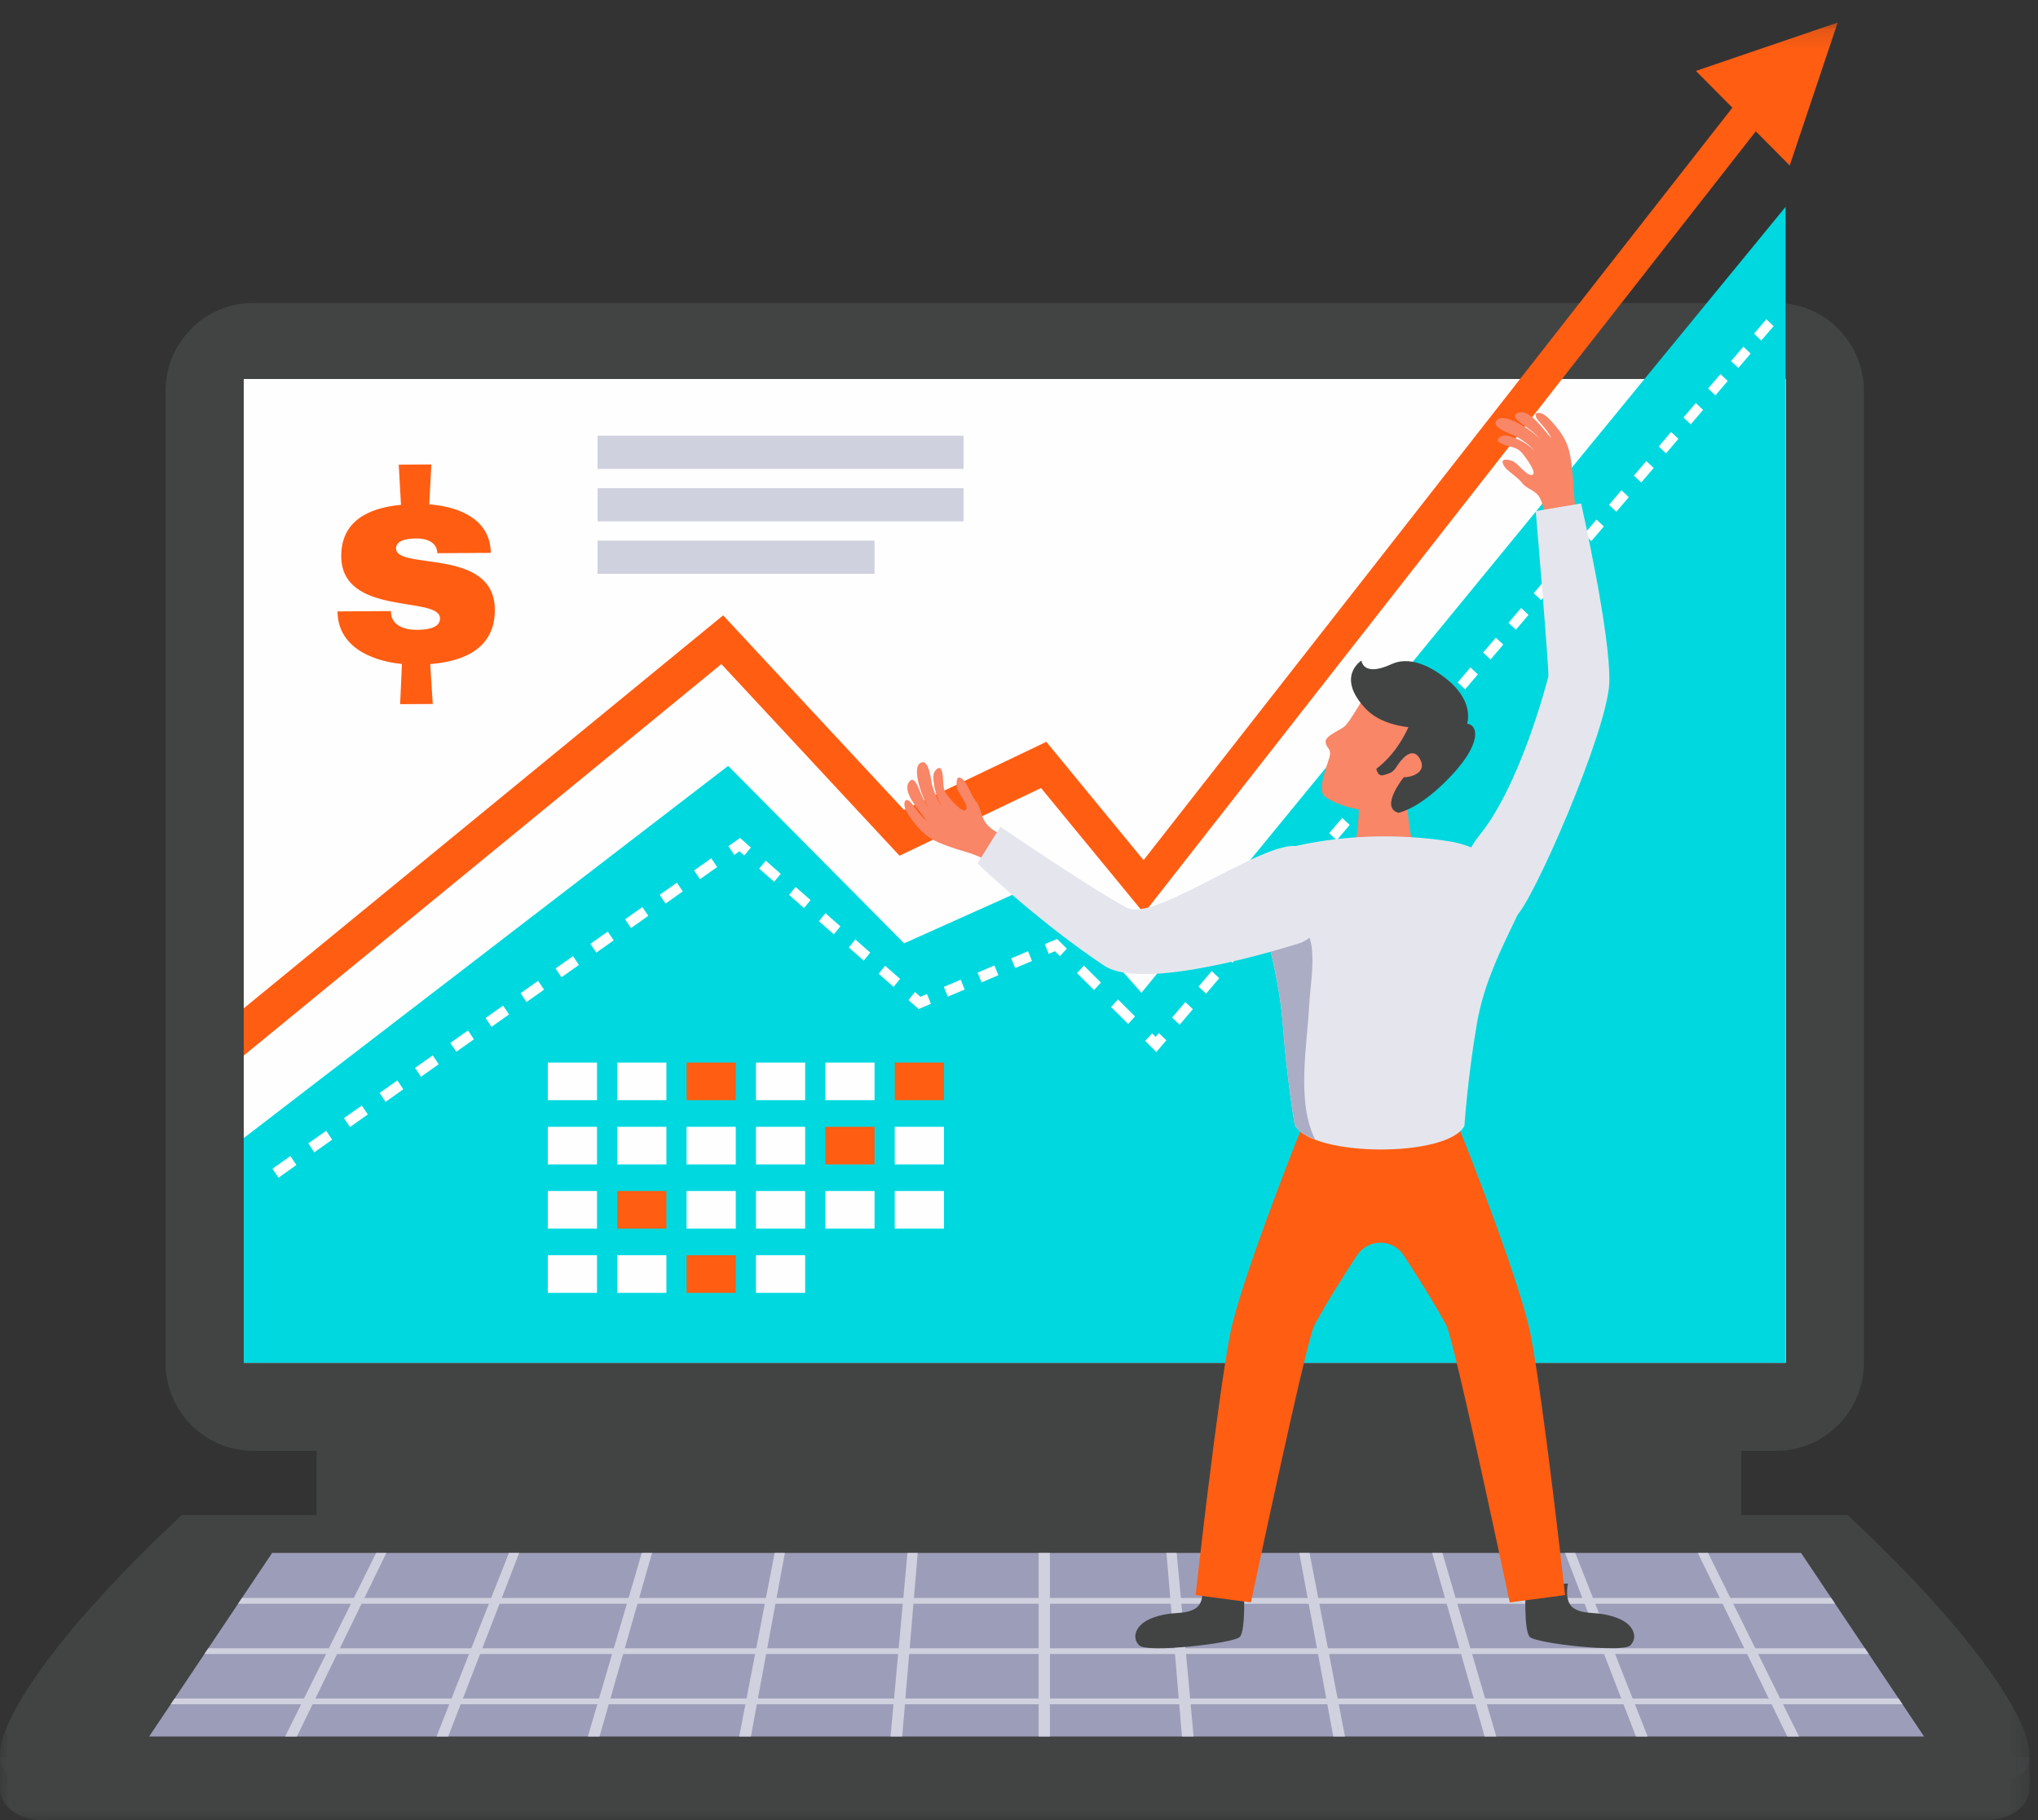 <?xml version="1.0" encoding="UTF-8"?>
<svg width="103px" height="92px" viewBox="0 0 103 92" version="1.1" xmlns="http://www.w3.org/2000/svg" xmlns:xlink="http://www.w3.org/1999/xlink">
    <rect x="0" y="0" width="103" height="92" fill="#333333" stroke="none"/>
    <title>489974EC-1651-4170-B2BB-5AA7110EA086</title>
    <defs>
        <polygon id="path-1" points="0 91 102.567 91 102.567 0.138 0 0.138"></polygon>
    </defs>
    <g id="Page-1" stroke="none" stroke-width="1" fill="none" fill-rule="evenodd">
        <g id="SERVICES" transform="translate(-531, -806)">
            <g id="Group-64-Copy" transform="translate(531, 806)">
                <polygon id="Fill-1" fill="#424444" points="16 77 88 77 88 66 16 66"></polygon>
                <g id="Group-63" transform="translate(0, 1)">
                    <path d="M89.776,72.335 L12.79,72.335 C10.347,72.335 8.366,70.337 8.366,67.873 L8.366,18.777 C8.366,16.314 10.347,14.316 12.79,14.316 L89.776,14.316 C92.22,14.316 94.201,16.314 94.201,18.777 L94.201,67.873 C94.201,70.337 92.22,72.335 89.776,72.335" id="Fill-2" fill="#424444"></path>
                    <mask id="mask-2" fill="white">
                        <use xlink:href="#path-1"></use>
                    </mask>
                    <g id="Clip-5"></g>
                    <polygon id="Fill-4" fill="#FEFEFE" mask="url(#mask-2)" points="12.319 67.89 90.249 67.89 90.249 18.16 12.319 18.16"></polygon>
                    <path d="M-0,87.825 L-0,89.411 C-0,90.289 0.947,91 2.116,91 L100.451,91 C101.62,91 102.567,90.289 102.567,89.411 L102.567,87.825 L-0,87.825 Z" id="Fill-6" fill="#424444" mask="url(#mask-2)"></path>
                    <path d="M51.283,75.589 L9.185,75.589 C9.042,75.74 2.425,81.714 0.404,86.152 C-0.461,88.05 0.103,89.048 1.713,89.048 L51.283,89.048 L100.854,89.048 C102.463,89.048 103.028,88.05 102.163,86.152 C100.142,81.714 93.524,75.74 93.382,75.589 L51.283,75.589 Z" id="Fill-7" fill="#424444" mask="url(#mask-2)"></path>
                    <polygon id="Fill-8" fill="#9C9EB9" mask="url(#mask-2)" points="97.24 86.778 7.539 86.778 13.755 77.499 91.024 77.499"></polygon>
                    <path d="M82.514,84.859 L81.625,82.608 L88.298,82.608 L89.395,84.859 L82.514,84.859 Z M75.059,84.859 L74.398,82.608 L81.068,82.608 L81.939,84.859 L75.059,84.859 Z M67.603,84.859 L67.17,82.608 L73.841,82.608 L74.484,84.859 L67.603,84.859 Z M66.678,80.067 L73.114,80.067 L73.758,82.319 L67.113,82.319 L66.678,80.067 Z M60.149,84.859 L59.941,82.608 L66.613,82.608 L67.029,84.859 L60.149,84.859 Z M59.706,80.067 L66.142,80.067 L66.559,82.319 L59.915,82.319 L59.706,80.067 Z M80.087,80.067 L80.956,82.319 L74.312,82.319 L73.651,80.067 L80.087,80.067 Z M87.059,80.067 L88.156,82.319 L81.511,82.319 L80.623,80.067 L87.059,80.067 Z M53.062,84.859 L53.062,82.608 L59.384,82.608 L59.573,84.859 L53.062,84.859 Z M53.062,80.067 L59.169,80.067 L59.36,82.319 L53.062,82.319 L53.062,80.067 Z M52.493,82.319 L45.974,82.319 L46.165,80.067 L52.493,80.067 L52.493,82.319 Z M52.493,84.859 L45.759,84.859 L45.949,82.608 L52.493,82.608 L52.493,84.859 Z M45.419,82.319 L38.775,82.319 L39.192,80.067 L45.626,80.067 L45.419,82.319 Z M45.186,84.859 L38.304,84.859 L38.721,82.608 L45.392,82.608 L45.186,84.859 Z M38.22,82.319 L31.576,82.319 L32.22,80.067 L38.654,80.067 L38.22,82.319 Z M37.73,84.859 L30.85,84.859 L31.493,82.608 L38.164,82.608 L37.73,84.859 Z M30.275,84.859 L23.394,84.859 L24.264,82.608 L30.936,82.608 L30.275,84.859 Z M22.82,84.859 L15.939,84.859 L17.036,82.608 L23.707,82.608 L22.82,84.859 Z M18.275,80.067 L24.71,80.067 L23.822,82.319 L17.177,82.319 L18.275,80.067 Z M25.247,80.067 L31.683,80.067 L31.021,82.319 L24.376,82.319 L25.247,80.067 Z M96.15,85.15 L95.955,84.859 L89.968,84.859 L88.854,82.608 L94.446,82.608 L94.252,82.319 L88.711,82.319 L87.596,80.067 L92.744,80.067 L92.551,79.777 L87.452,79.777 L86.324,77.499 L85.807,77.499 L86.918,79.777 L80.509,79.777 L79.611,77.499 L79.094,77.499 L79.974,79.777 L73.566,79.777 L72.897,77.499 L72.38,77.499 L73.031,79.777 L66.623,79.777 L66.183,77.499 L65.666,77.499 L66.088,79.777 L59.68,79.777 L59.469,77.499 L58.953,77.499 L59.145,79.777 L53.062,79.777 L53.062,77.499 L52.493,77.499 L52.493,79.777 L46.188,79.777 L46.381,77.499 L45.863,77.499 L45.654,79.777 L39.246,79.777 L39.667,77.499 L39.151,77.499 L38.71,79.777 L32.302,79.777 L32.954,77.499 L32.436,77.499 L31.768,79.777 L25.36,79.777 L26.239,77.499 L25.723,77.499 L24.824,79.777 L18.416,79.777 L19.526,77.499 L19.009,77.499 L17.882,79.777 L12.229,79.777 L12.034,80.067 L17.738,80.067 L16.622,82.319 L10.527,82.319 L10.332,82.608 L16.48,82.608 L15.364,84.859 L8.824,84.859 L8.629,85.15 L15.22,85.15 L14.414,86.778 L15.003,86.778 L15.797,85.15 L22.705,85.15 L22.063,86.778 L22.652,86.778 L23.282,85.15 L30.19,85.15 L29.711,86.778 L30.3,86.778 L30.766,85.15 L37.674,85.15 L37.359,86.778 L37.949,86.778 L38.25,85.15 L45.158,85.15 L45.008,86.778 L45.598,86.778 L45.735,85.15 L52.493,85.15 L52.493,86.778 L53.062,86.778 L53.062,85.15 L59.599,85.15 L59.736,86.778 L60.325,86.778 L60.175,85.15 L67.082,85.15 L67.385,86.778 L67.974,86.778 L67.659,85.15 L74.567,85.15 L75.032,86.778 L75.621,86.778 L75.144,85.15 L82.052,85.15 L82.681,86.778 L83.271,86.778 L82.629,85.15 L89.536,85.15 L90.331,86.778 L90.92,86.778 L90.112,85.15 L96.15,85.15 Z" id="Fill-9" fill="#D0D1DE" mask="url(#mask-2)"></path>
                    <path d="M51.283,89.048 L46.926,89.048 C46.929,89.059 46.916,89.435 47.145,89.655 C47.23,89.738 47.351,89.779 47.475,89.779 L51.283,89.779 L55.092,89.779 C55.217,89.779 55.337,89.738 55.422,89.655 C55.65,89.435 55.638,89.059 55.64,89.048 L51.283,89.048 Z" id="Fill-10" fill="#424444" mask="url(#mask-2)"></path>
                    <polygon id="Fill-11" fill="#FEFEFE" mask="url(#mask-2)" points="12.319 67.89 90.242 67.89 90.242 18.165 12.319 18.165"></polygon>
                    <polygon id="Fill-12" fill="#00D8DF" mask="url(#mask-2)" points="52.727 43.53 45.696 46.683 36.802 37.715 12.319 56.528 12.319 67.889 90.243 67.889 90.243 9.457 57.686 49.186"></polygon>
                    <polygon id="Fill-13" fill="#FEFEFE" mask="url(#mask-2)" points="27.685 54.613 30.172 54.613 30.172 52.712 27.685 52.712"></polygon>
                    <polygon id="Fill-14" fill="#FEFEFE" mask="url(#mask-2)" points="31.192 54.613 33.679 54.613 33.679 52.712 31.192 52.712"></polygon>
                    <polygon id="Fill-15" fill="#FF5D12" mask="url(#mask-2)" points="34.699 54.613 37.186 54.613 37.186 52.712 34.699 52.712"></polygon>
                    <polygon id="Fill-16" fill="#FEFEFE" mask="url(#mask-2)" points="38.206 54.613 40.693 54.613 40.693 52.712 38.206 52.712"></polygon>
                    <polygon id="Fill-17" fill="#FEFEFE" mask="url(#mask-2)" points="41.713 54.613 44.2 54.613 44.2 52.712 41.713 52.712"></polygon>
                    <polygon id="Fill-18" fill="#FF5D12" mask="url(#mask-2)" points="45.22 54.613 47.708 54.613 47.708 52.712 45.22 52.712"></polygon>
                    <polygon id="Fill-19" fill="#FEFEFE" mask="url(#mask-2)" points="27.685 57.86 30.172 57.86 30.172 55.959 27.685 55.959"></polygon>
                    <polygon id="Fill-20" fill="#FEFEFE" mask="url(#mask-2)" points="31.192 57.86 33.679 57.86 33.679 55.959 31.192 55.959"></polygon>
                    <polygon id="Fill-21" fill="#FEFEFE" mask="url(#mask-2)" points="34.699 57.86 37.186 57.86 37.186 55.959 34.699 55.959"></polygon>
                    <polygon id="Fill-22" fill="#FEFEFE" mask="url(#mask-2)" points="38.206 57.86 40.693 57.86 40.693 55.959 38.206 55.959"></polygon>
                    <polygon id="Fill-23" fill="#FF5D12" mask="url(#mask-2)" points="41.713 57.86 44.2 57.86 44.2 55.959 41.713 55.959"></polygon>
                    <polygon id="Fill-24" fill="#FEFEFE" mask="url(#mask-2)" points="45.22 57.86 47.708 57.86 47.708 55.959 45.22 55.959"></polygon>
                    <polygon id="Fill-25" fill="#FEFEFE" mask="url(#mask-2)" points="27.685 61.106 30.172 61.106 30.172 59.204 27.685 59.204"></polygon>
                    <polygon id="Fill-26" fill="#FF5D12" mask="url(#mask-2)" points="31.192 61.106 33.679 61.106 33.679 59.204 31.192 59.204"></polygon>
                    <polygon id="Fill-27" fill="#FEFEFE" mask="url(#mask-2)" points="34.699 61.106 37.186 61.106 37.186 59.204 34.699 59.204"></polygon>
                    <polygon id="Fill-28" fill="#FEFEFE" mask="url(#mask-2)" points="38.206 61.106 40.693 61.106 40.693 59.204 38.206 59.204"></polygon>
                    <polygon id="Fill-29" fill="#FEFEFE" mask="url(#mask-2)" points="41.713 61.106 44.2 61.106 44.2 59.204 41.713 59.204"></polygon>
                    <polygon id="Fill-30" fill="#FEFEFE" mask="url(#mask-2)" points="45.22 61.106 47.708 61.106 47.708 59.204 45.22 59.204"></polygon>
                    <polygon id="Fill-31" fill="#FEFEFE" mask="url(#mask-2)" points="27.685 64.353 30.172 64.353 30.172 62.451 27.685 62.451"></polygon>
                    <polygon id="Fill-32" fill="#FEFEFE" mask="url(#mask-2)" points="31.192 64.353 33.679 64.353 33.679 62.451 31.192 62.451"></polygon>
                    <polygon id="Fill-33" fill="#FF5D12" mask="url(#mask-2)" points="34.699 64.353 37.186 64.353 37.186 62.451 34.699 62.451"></polygon>
                    <polygon id="Fill-34" fill="#FEFEFE" mask="url(#mask-2)" points="38.206 64.353 40.693 64.353 40.693 62.451 38.206 62.451"></polygon>
                    <polygon id="Fill-35" fill="#FFFFFF" mask="url(#mask-2)" points="53.569 47.333 53.32 47.084 53.003 47.217 52.803 46.726 53.424 46.462 53.917 46.953"></polygon>
                    <path d="M51.307,47.936 L51.107,47.444 L51.956,47.084 L52.157,47.577 L51.307,47.936 Z M49.608,48.658 L49.408,48.164 L50.258,47.803 L50.458,48.297 L49.608,48.658 Z M47.903,49.38 L47.702,48.887 L48.556,48.525 L48.755,49.019 L47.903,49.38 Z" id="Fill-36" fill="#FFFFFF" mask="url(#mask-2)"></path>
                    <polygon id="Fill-37" fill="#FFFFFF" mask="url(#mask-2)" points="46.431 50.005 45.915 49.551 46.244 49.145 46.519 49.388 46.849 49.248 47.049 49.743"></polygon>
                    <path d="M39.125,43.573 L38.37,42.909 L38.702,42.507 L39.458,43.171 L39.125,43.573 Z M40.634,44.901 L39.881,44.238 L40.211,43.835 L40.966,44.499 L40.634,44.901 Z M42.143,46.23 L41.389,45.566 L41.72,45.162 L42.473,45.827 L42.143,46.23 Z M43.653,47.558 L42.899,46.895 L43.229,46.49 L43.983,47.155 L43.653,47.558 Z M45.161,48.886 L44.408,48.222 L44.736,47.818 L45.49,48.483 L45.161,48.886 Z" id="Fill-38" fill="#FFFFFF" mask="url(#mask-2)"></path>
                    <polygon id="Fill-39" fill="#FFFFFF" mask="url(#mask-2)" points="37.616 42.244 37.373 42.029 37.112 42.215 36.814 41.774 37.402 41.359 37.949 41.842"></polygon>
                    <path d="M35.378,43.442 L35.079,43.001 L35.947,42.388 L36.246,42.827 L35.378,43.442 Z M33.637,44.675 L33.339,44.233 L34.211,43.618 L34.508,44.059 L33.637,44.675 Z M31.891,45.913 L31.591,45.47 L32.465,44.852 L32.765,45.293 L31.891,45.913 Z M30.138,47.153 L29.838,46.711 L30.715,46.09 L31.015,46.533 L30.138,47.153 Z M28.378,48.4 L28.078,47.956 L28.959,47.333 L29.259,47.777 L28.378,48.4 Z M26.613,49.651 L26.312,49.206 L27.195,48.581 L27.497,49.025 L26.613,49.651 Z M24.84,50.906 L24.54,50.46 L25.427,49.833 L25.727,50.278 L24.84,50.906 Z M23.062,52.166 L22.761,51.719 L23.651,51.089 L23.953,51.536 L23.062,52.166 Z M21.278,53.43 L20.976,52.982 L21.87,52.35 L22.171,52.797 L21.278,53.43 Z M19.486,54.698 L19.185,54.249 L20.081,53.615 L20.383,54.063 L19.486,54.698 Z M17.688,55.972 L17.386,55.521 L18.285,54.885 L18.589,55.334 L17.688,55.972 Z M15.884,57.249 L15.582,56.799 L16.485,56.16 L16.787,56.61 L15.884,57.249 Z M14.075,58.532 L13.771,58.08 L14.677,57.439 L14.981,57.89 L14.075,58.532 Z" id="Fill-40" fill="#FFFFFF" mask="url(#mask-2)"></path>
                    <path d="M89.016,16.214 L88.648,15.868 L89.27,15.139 L89.638,15.485 L89.016,16.214 Z M87.856,17.6 L87.488,17.254 L88.11,16.525 L88.478,16.871 L87.856,17.6 Z M86.697,18.986 L86.328,18.64 L86.95,17.912 L87.318,18.257 L86.697,18.986 Z M85.451,20.45 L85.082,20.103 L85.706,19.372 L86.074,19.718 L85.451,20.45 Z M84.202,21.918 L83.832,21.57 L84.457,20.837 L84.827,21.184 L84.202,21.918 Z M82.948,23.391 L82.578,23.043 L83.205,22.306 L83.576,22.655 L82.948,23.391 Z M81.69,24.869 L81.319,24.521 L81.948,23.782 L82.319,24.13 L81.69,24.869 Z M80.427,26.353 L80.055,26.004 L80.687,25.263 L81.058,25.611 L80.427,26.353 Z M79.161,27.841 L78.788,27.492 L79.423,26.748 L79.795,27.096 L79.161,27.841 Z M77.889,29.335 L77.515,28.985 L78.152,28.238 L78.524,28.588 L77.889,29.335 Z M76.613,30.833 L76.238,30.483 L76.878,29.733 L77.251,30.083 L76.613,30.833 Z M75.333,32.337 L74.958,31.987 L75.599,31.234 L75.974,31.584 L75.333,32.337 Z M74.048,33.846 L73.672,33.495 L74.317,32.739 L74.69,33.09 L74.048,33.846 Z M72.759,35.36 L72.383,35.009 L73.028,34.25 L73.403,34.602 L72.759,35.36 Z M71.465,36.879 L71.088,36.527 L71.736,35.767 L72.113,36.119 L71.465,36.879 Z M70.167,38.405 L69.79,38.052 L70.441,37.289 L70.817,37.642 L70.167,38.405 Z M68.866,39.935 L68.488,39.581 L69.14,38.816 L69.518,39.169 L68.866,39.935 Z M67.558,41.47 L67.18,41.115 L67.835,40.347 L68.212,40.702 L67.558,41.47 Z M66.246,43.012 L65.868,42.655 L66.524,41.885 L66.903,42.241 L66.246,43.012 Z M64.931,44.557 L64.551,44.202 L65.21,43.428 L65.59,43.784 L64.931,44.557 Z M63.61,46.109 L63.229,45.752 L63.89,44.976 L64.271,45.333 L63.61,46.109 Z M62.284,47.666 L61.904,47.309 L62.567,46.53 L62.947,46.888 L62.284,47.666 Z M60.955,49.229 L60.573,48.871 L61.238,48.09 L61.62,48.447 L60.955,49.229 Z M59.619,50.798 L59.237,50.439 L59.906,49.654 L60.288,50.013 L59.619,50.798 Z" id="Fill-41" fill="#FFFFFF" mask="url(#mask-2)"></path>
                    <polygon id="Fill-42" fill="#FFFFFF" mask="url(#mask-2)" points="58.443 52.178 57.878 51.618 58.225 51.236 58.406 51.414 58.566 51.224 58.949 51.583"></polygon>
                    <path d="M55.293,49.046 L54.431,48.19 L54.779,47.81 L55.639,48.666 L55.293,49.046 Z M57.017,50.76 L56.154,49.903 L56.502,49.522 L57.363,50.379 L57.017,50.76 Z" id="Fill-43" fill="#FFFFFF" mask="url(#mask-2)"></path>
                    <path d="M88.172,3.653 L57.795,42.48 L52.881,36.499 L45.687,39.94 L36.547,30.106 L12.319,49.97 L12.319,52.357 L36.458,32.569 L45.462,42.256 L52.614,38.834 L57.815,45.165 L89.339,4.871 C88.928,4.484 88.525,4.085 88.172,3.653" id="Fill-44" fill="#FF5D12" mask="url(#mask-2)"></path>
                    <polygon id="Fill-45" fill="#FF5D12" mask="url(#mask-2)" points="92.878 0.138 85.71 2.585 90.452 7.366"></polygon>
                    <path d="M21.695,24.495 C23.315,24.618 24.793,25.314 24.803,26.947 L22.102,26.963 C22.086,26.346 21.457,26.217 21.064,26.219 C20.814,26.221 20.013,26.226 20.015,26.726 C20.021,27.844 24.99,26.652 25.009,29.815 C25.02,31.711 23.551,32.427 21.743,32.569 L21.871,34.585 L20.223,34.595 L20.313,32.563 C18.634,32.397 17.068,31.613 17.058,29.906 L19.757,29.89 L19.758,29.948 C19.777,30.698 20.61,30.841 21.031,30.838 C21.441,30.836 22.243,30.802 22.239,30.257 C22.232,29.096 17.265,30.185 17.246,27.125 C17.237,25.359 18.588,24.675 20.266,24.518 L20.152,22.489 L21.8,22.478 L21.695,24.495 Z" id="Fill-46" fill="#FF5D12" mask="url(#mask-2)"></path>
                    <path d="M62.864,79.207 C62.864,79.207 62.977,81.419 62.657,81.748 C62.338,82.077 57.994,82.555 57.586,82.182 C57.181,81.809 57.348,81.113 58.262,80.777 C59.242,80.417 59.755,80.653 60.362,80.34 C60.97,80.026 60.725,79.042 60.725,79.042 L62.864,79.207 Z" id="Fill-47" fill="#424444" mask="url(#mask-2)"></path>
                    <path d="M77.108,79.207 C77.108,79.207 76.995,81.419 77.315,81.748 C77.634,82.077 81.978,82.555 82.385,82.182 C82.791,81.809 82.623,81.113 81.709,80.777 C80.73,80.417 80.217,80.653 79.609,80.34 C79.002,80.026 79.247,79.042 79.247,79.042 L77.108,79.207 Z" id="Fill-48" fill="#424444" mask="url(#mask-2)"></path>
                    <path d="M77.346,66.411 C76.871,64.001 74.326,57.423 73.383,55.142 C73.003,55.012 72.588,54.886 72.167,54.762 C72.278,54.248 72.351,53.807 72.433,53.421 C71.694,53.617 70.909,53.712 70.116,53.967 C70.007,54.001 69.888,54.037 69.762,54.075 C69.635,54.037 69.516,54.001 69.408,53.967 C68.613,53.712 67.829,53.617 67.09,53.421 C67.171,53.807 67.246,54.248 67.356,54.762 C66.936,54.886 66.521,55.012 66.141,55.142 C65.197,57.423 62.651,64.001 62.178,66.411 C61.522,69.746 60.425,79.63 60.425,79.63 L63.221,80.001 C63.221,80.001 66.028,66.722 66.43,65.986 C67.149,64.667 67.904,63.499 68.577,62.464 C69.138,61.602 70.386,61.602 70.948,62.464 C71.62,63.499 72.375,64.667 73.094,65.986 C73.495,66.722 76.304,80.001 76.304,80.001 L79.098,79.63 C79.098,79.63 78.002,69.746 77.346,66.411" id="Fill-49" fill="#FF5D12" mask="url(#mask-2)"></path>
                    <path d="M78.116,25.316 C77.951,24.171 77.782,23.995 77.401,23.77 C77.22,23.664 77.044,23.573 76.921,23.406 C76.795,23.235 76.585,23.085 76.41,22.938 C76.246,22.801 76.029,22.656 75.955,22.427 C75.868,22.152 76.224,22.227 76.455,22.312 C76.706,22.403 77.176,23.1 77.444,23.004 C77.71,22.908 77.084,22.096 76.956,21.937 C76.657,21.559 76.302,21.611 75.903,21.436 C75.671,21.335 75.595,21.217 75.847,21.066 C76.034,20.953 76.273,21.045 76.462,21.11 C76.847,21.241 77.258,21.472 77.537,21.783 C77.347,21.515 76.892,21.201 76.6,21.051 C76.398,20.947 75.462,20.659 75.597,20.325 C75.865,19.655 77.683,20.918 77.881,21.271 C77.647,20.938 77.314,20.71 76.985,20.475 C76.794,20.336 76.324,20.028 76.717,19.868 C77.299,19.633 78.001,20.72 78.402,21.15 C78.236,20.784 77.996,20.562 77.725,20.229 C77.404,19.837 77.803,19.735 78.199,20.082 C78.367,20.226 78.65,20.571 78.711,20.647 C79.344,21.454 79.369,21.994 79.48,22.977 C79.521,23.33 79.53,23.907 79.645,24.935 C79.711,25.526 78.607,25.221 78.116,25.316" id="Fill-50" fill="#F88667" mask="url(#mask-2)"></path>
                    <path d="M50.912,41.309 C49.838,40.903 49.705,40.468 49.57,40.044 C49.506,39.845 49.455,39.652 49.321,39.494 C49.182,39.333 49.08,39.096 48.975,38.891 C48.877,38.7 48.784,38.456 48.578,38.333 C48.33,38.188 48.326,38.556 48.358,38.801 C48.395,39.068 48.969,39.681 48.818,39.922 C48.668,40.165 48.016,39.375 47.889,39.215 C47.586,38.84 47.712,38.501 47.629,38.072 C47.58,37.82 47.482,37.721 47.283,37.935 C47.132,38.096 47.172,38.351 47.193,38.551 C47.238,38.96 47.375,39.412 47.615,39.752 C47.396,39.51 47.191,38.993 47.107,38.675 C47.05,38.454 46.968,37.471 46.617,37.531 C45.911,37.653 46.746,39.713 47.047,39.984 C46.774,39.682 46.624,39.306 46.466,38.932 C46.373,38.712 46.175,38.184 45.936,38.538 C45.583,39.06 46.487,39.985 46.818,40.471 C46.499,40.229 46.334,39.945 46.07,39.607 C45.758,39.207 45.576,39.578 45.824,40.043 C45.93,40.238 46.203,40.592 46.264,40.667 C46.91,41.464 47.428,41.604 48.356,41.925 C48.691,42.04 49.044,42.068 50.145,42.606 C50.675,42.865 50.714,41.773 50.912,41.309" id="Fill-51" fill="#F88667" mask="url(#mask-2)"></path>
                    <path d="M71.14,39.166 C70.531,39.286 69.892,39.305 69.309,39.255 C69.095,39.237 68.877,39.189 68.668,39.116 C68.694,39.885 68.694,41.667 68.158,42.399 C68.158,42.399 68.348,43.259 69.905,43.281 C71.463,43.303 71.654,42.399 71.654,42.399 C71.654,42.399 71.082,41.115 71.14,39.166" id="Fill-52" fill="#F88667" mask="url(#mask-2)"></path>
                    <path d="M77.129,43.508 C76.704,42.962 74.692,41.76 73.327,41.542 C71.118,41.188 68.853,41.188 66.642,41.542 C65.28,41.76 63.925,42.107 63.5,42.653 C62.969,43.338 64.558,47.175 64.824,50.697 C65.043,53.615 65.437,55.872 65.437,55.872 C66.31,57.489 73.138,57.533 74.012,55.915 C74.012,55.915 74.176,53.42 74.65,50.697 C75.266,47.149 77.666,44.2 77.129,43.508" id="Fill-53" fill="#E5E6ED" mask="url(#mask-2)"></path>
                    <path d="M66.161,49.885 C66.205,48.938 66.516,47.24 66.169,46.371 C65.675,45.129 64.557,44.665 63.522,44.097 C63.831,45.686 64.641,48.256 64.824,50.697 C65.043,53.615 65.438,55.872 65.438,55.872 C65.599,56.17 65.978,56.409 66.472,56.599 C65.5,54.725 66.075,51.732 66.161,49.885" id="Fill-54" fill="#ABADC4" mask="url(#mask-2)"></path>
                    <path d="M73.236,34.891 C73.236,34.891 70.011,32.977 69.521,33.448 C69.032,33.918 68.268,35.519 67.897,35.763 C67.524,36.007 66.945,36.239 66.997,36.526 C67.048,36.814 67.237,36.833 67.221,37.123 C67.207,37.414 66.553,38.8 66.91,39.211 C67.266,39.621 69.611,40.522 71.019,39.578 C72.427,38.634 74.825,35.748 73.236,34.891" id="Fill-55" fill="#F88667" mask="url(#mask-2)"></path>
                    <path d="M73.948,35.594 L71.231,35.638 C71.231,35.638 70.718,36.993 69.56,37.863 C69.56,37.863 69.625,38.267 69.914,38.184 C70.205,38.102 70.385,38.067 70.58,37.76 C70.775,37.453 71.36,36.654 71.759,37.356 C72.158,38.057 71.305,38.297 70.947,38.291 C70.947,38.291 69.711,39.804 70.673,40.086 C70.673,40.086 71.747,39.925 73.381,38.176 C75.015,36.428 74.68,35.457 73.948,35.594" id="Fill-56" fill="#424444" mask="url(#mask-2)"></path>
                    <path d="M68.808,32.391 C68.808,32.391 67.488,33.2 69.016,34.82 C70.545,36.44 74.145,35.586 74.145,35.586 C74.145,35.586 74.528,34.531 73.227,33.423 C72.255,32.596 71.188,32.174 70.332,32.57 C68.876,33.245 68.808,32.391 68.808,32.391" id="Fill-57" fill="#424444" mask="url(#mask-2)"></path>
                    <path d="M50.558,40.79 L49.402,42.645 C49.402,42.645 52.376,45.522 55.792,47.806 C57.78,49.136 64.592,47.008 65.644,46.69 C67.147,46.235 68.278,43.027 65.769,41.835 C64.3,41.136 58.406,45.652 56.961,44.887 C55.152,43.929 50.558,40.79 50.558,40.79" id="Fill-58" fill="#E5E6ED" mask="url(#mask-2)"></path>
                    <path d="M77.616,24.835 L79.909,24.449 C79.909,24.449 81.424,31.125 81.332,33.53 C81.242,35.935 77.451,44.674 76.586,45.356 C75.546,46.178 72.663,43.805 74.753,41.248 C76.844,38.691 78.197,33.422 78.252,33.208 C78.308,32.993 77.616,24.835 77.616,24.835" id="Fill-59" fill="#E5E6ED" mask="url(#mask-2)"></path>
                    <polygon id="Fill-60" fill="#D0D1DE" mask="url(#mask-2)" points="30.201 22.703 48.697 22.703 48.697 21.026 30.201 21.026"></polygon>
                    <polygon id="Fill-61" fill="#D0D1DE" mask="url(#mask-2)" points="30.201 25.355 48.697 25.355 48.697 23.677 30.201 23.677"></polygon>
                    <polygon id="Fill-62" fill="#D0D1DE" mask="url(#mask-2)" points="30.201 28.005 44.2 28.005 44.2 26.327 30.201 26.327"></polygon>
                </g>
            </g>
        </g>
    </g>
</svg>